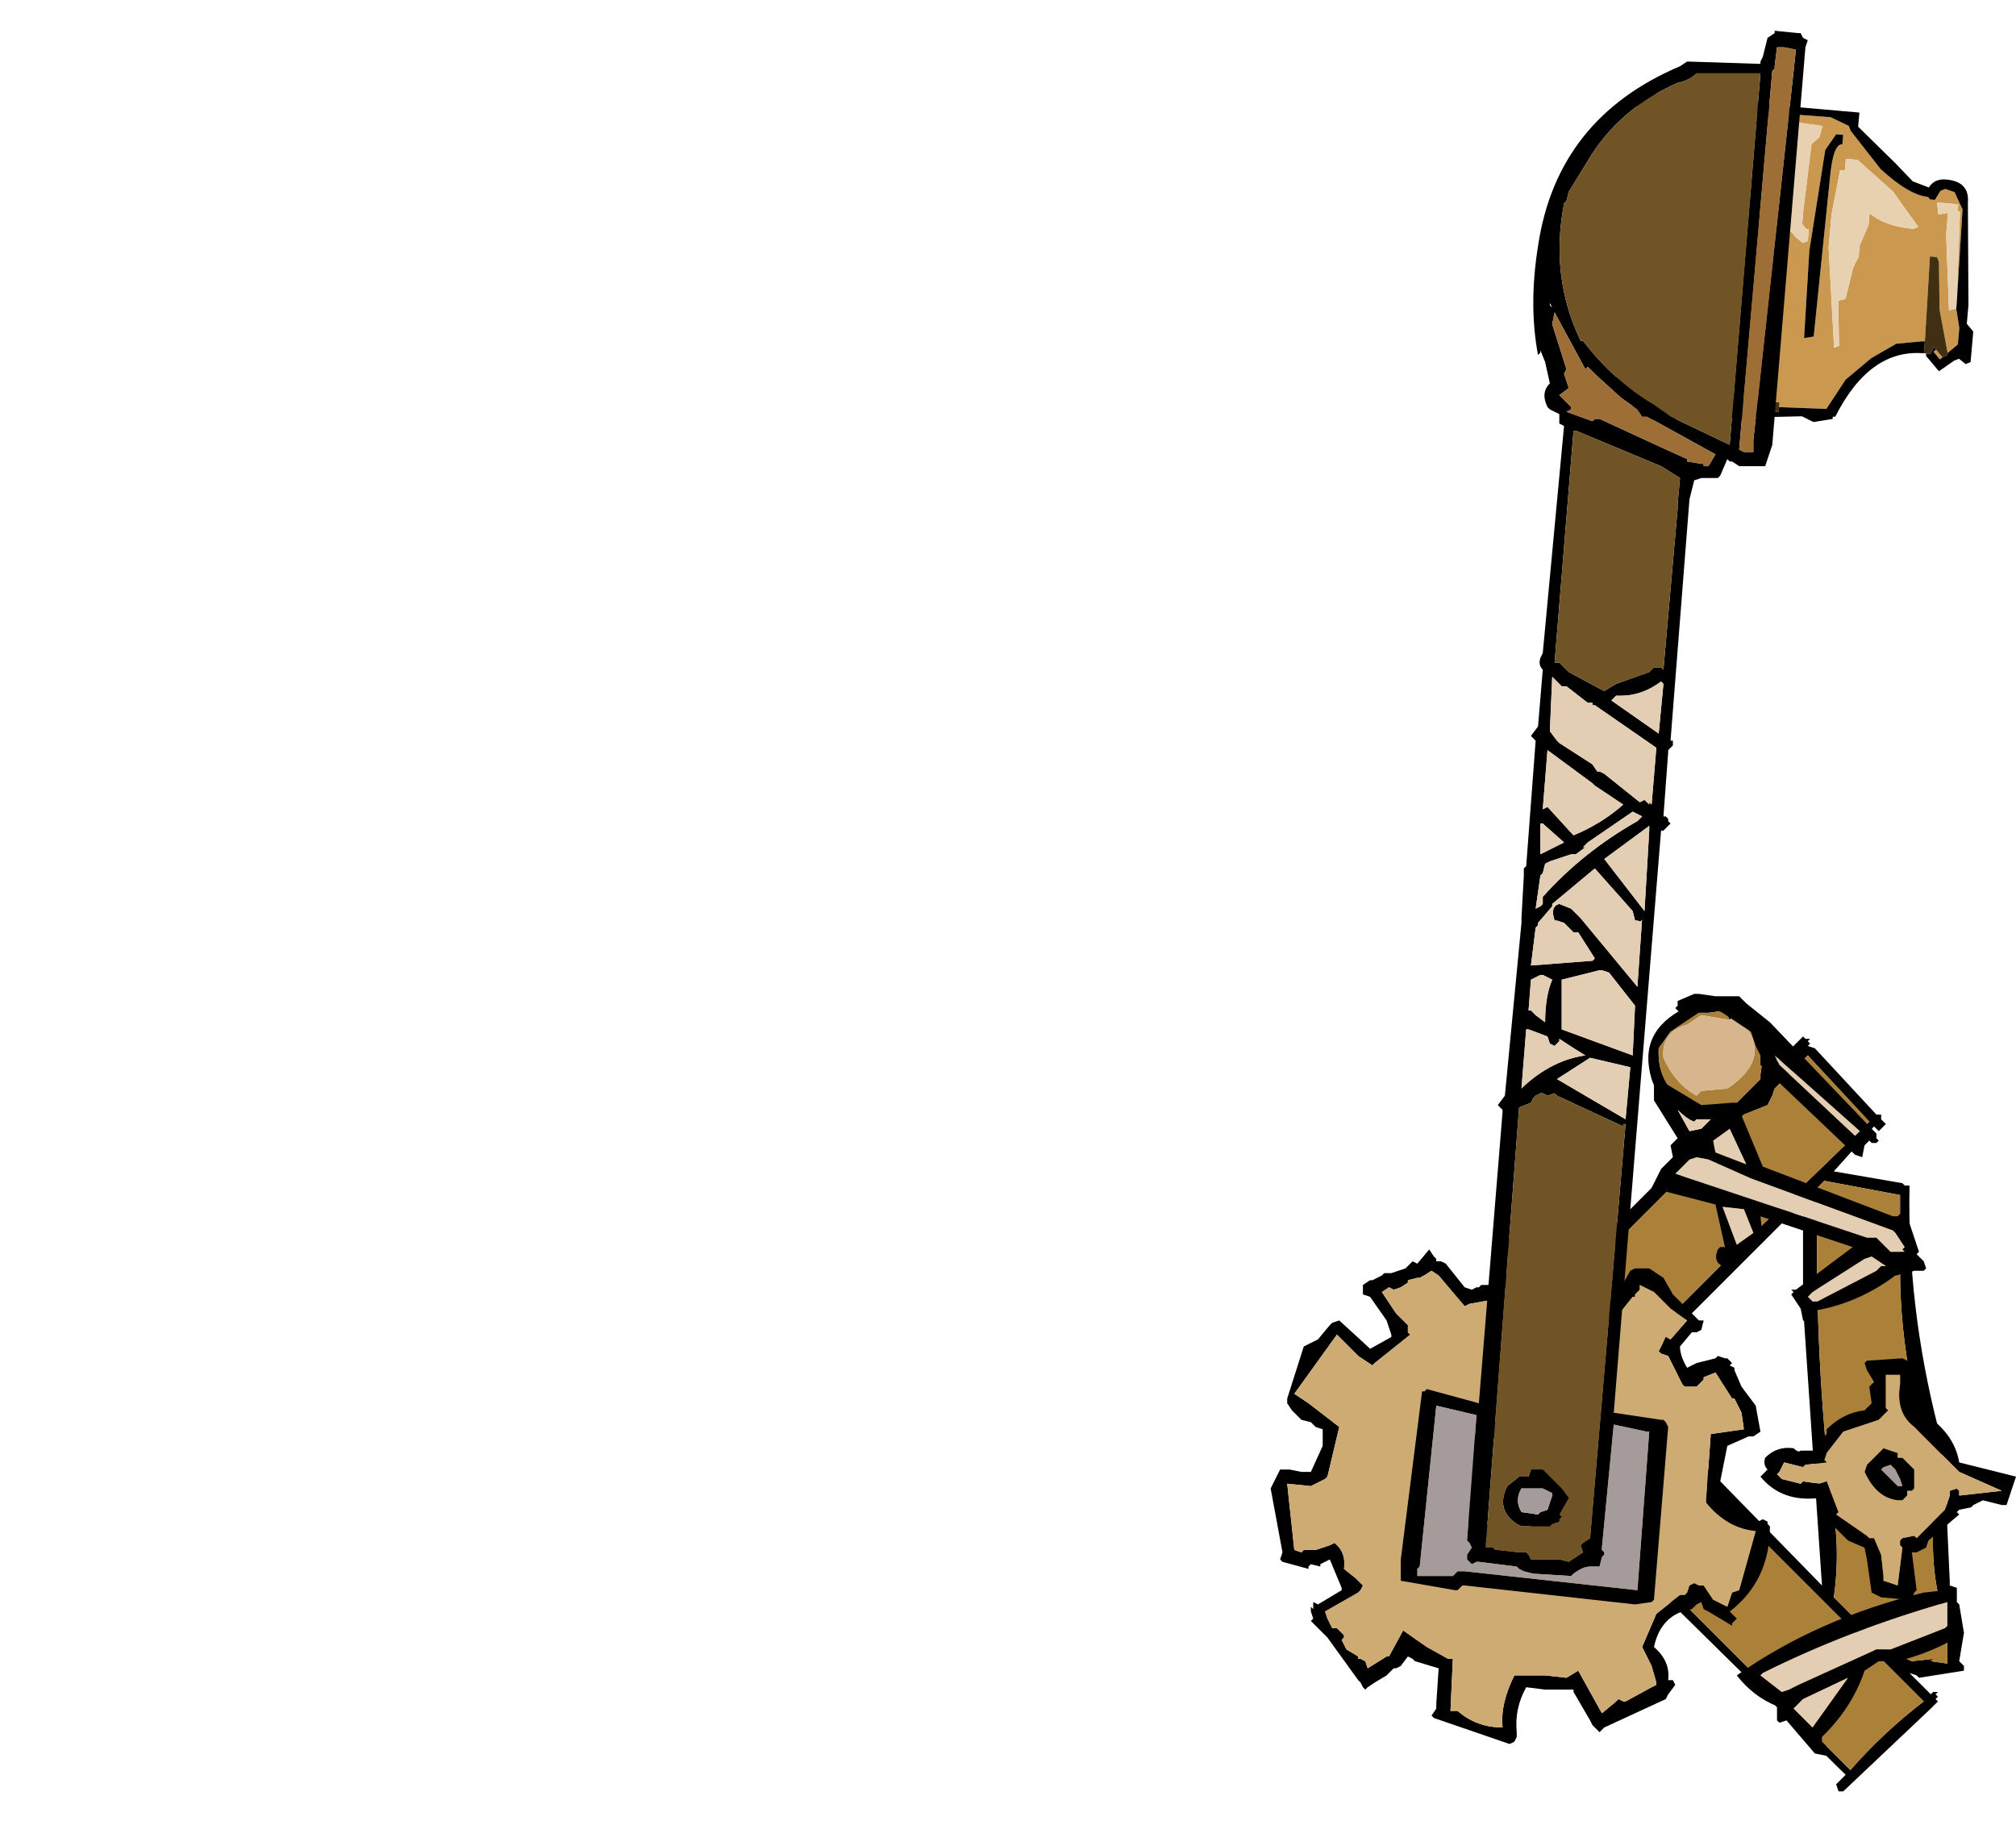 <?xml version="1.0" encoding="UTF-8" standalone="no"?>
<svg xmlns:xlink="http://www.w3.org/1999/xlink" height="234.0px" width="255.6px" xmlns="http://www.w3.org/2000/svg">
  <g transform="matrix(6.0, 0.0, 0.0, 6.0, 190.8, 187.5)">
    <use height="8.15" transform="matrix(-0.087, 0.996, -0.996, -0.087, 10.284, -28.678)" width="6.9" xlink:href="#sprite0"/>
    <use height="16.85" transform="matrix(1.0, 0.0, 0.0, 1.0, -1.1, -10.25)" width="10.8" xlink:href="#shape1"/>
    <use height="10.7" transform="matrix(1.0, 0.0, 0.0, 1.0, -4.95, -5.1)" width="10.55" xlink:href="#shape2"/>
    <use height="33.3" transform="matrix(1.0, 0.0, 0.0, 1.0, -2.2, -30.6)" width="8.6" xlink:href="#shape3"/>
    <use height="5.1" transform="matrix(1.0, 0.0, 0.0, 1.0, 5.4, -2.55)" width="5.4" xlink:href="#shape4"/>
  </g>
  <defs>
    <g id="sprite0" transform="matrix(1.0, 0.0, 0.0, 1.0, 3.45, 4.1)">
      <use height="8.15" transform="matrix(1.0, 0.0, 0.0, 1.0, -3.45, -4.1)" width="6.9" xlink:href="#shape0"/>
    </g>
    <g id="shape0" transform="matrix(1.0, 0.0, 0.0, 1.0, 3.45, 4.1)">
      <path d="M0.45 -3.7 L-1.5 -3.6 -1.5 -3.55 -1.65 -3.55 -1.65 -3.1 -1.4 -3.15 -1.45 -3.35 -1.25 -3.35 -1.0 -3.35 0.6 -3.55 0.55 -3.7 0.95 -3.8 1.3 -3.8 1.5 -3.6 0.6 -3.35 -0.4 -3.25 -0.5 -3.2 -0.5 -3.05 1.3 -3.1 1.3 -3.05 1.4 -2.5 1.75 -2.0 2.25 -1.5 2.9 -1.15 2.95 -0.15 2.85 -0.15 2.85 1.05 2.75 2.2 2.5 2.4 2.1 2.65 1.25 3.05 0.15 3.45 -1.1 3.7 -1.05 3.85 -2.0 3.65 -2.6 3.4 -3.05 3.1 -3.2 2.75 -3.25 -0.7 -3.1 -1.1 -3.0 -1.15 -2.25 -1.85 Q-1.75 -2.5 -1.75 -2.9 L-1.7 -2.95 -1.7 -3.05 -1.9 -3.15 -1.95 -3.25 -1.9 -3.45 -1.55 -3.65 0.45 -3.7 M-2.9 -1.0 L-2.9 -0.85 -2.55 -0.65 -0.4 -0.5 1.45 -0.55 1.4 -0.75 -1.95 -0.8 Q-2.7 -0.8 -2.7 -1.0 L-2.9 -1.0 M-2.4 -1.35 L-2.4 -1.1 -2.15 -1.1 -2.15 -1.0 -1.2 -0.9 -1.15 -0.9 -1.0 -0.9 -0.9 -0.9 -0.5 -0.9 1.6 -1.2 1.55 -1.3 0.6 -1.2 0.55 -1.35 -0.1 -1.45 -0.25 -1.5 -0.35 -1.55 -0.6 -1.55 -1.05 -1.7 -1.3 -1.7 Q-1.05 -2.05 -1.05 -2.65 L-1.1 -2.75 -1.8 -2.15 -2.4 -1.35 M-2.65 -0.35 L-2.8 -0.5 -3.05 -0.55 -3.1 0.45 -3.05 0.55 -3.05 3.0 -2.55 3.1 -2.4 3.2 -2.25 3.15 -2.25 3.05 -2.2 3.0 -1.8 1.7 Q-1.35 0.7 -0.9 0.5 L-0.9 0.45 -0.85 0.15 -0.75 -0.1 -0.65 -0.2 -0.55 -0.35 -0.6 -0.45 -0.8 -0.45 -0.85 -0.45 -0.85 -0.4 -0.95 -0.3 -1.25 -0.3 -2.65 -0.35 M1.6 -3.5 L1.65 -3.45 1.5 -3.3 1.45 -3.35 1.6 -3.5 M3.1 1.3 L3.2 1.75 3.1 1.65 3.1 1.3" fill="#ca984f" fill-rule="evenodd" stroke="none"/>
      <path d="M-1.05 3.85 L-1.1 3.7 0.15 3.45 1.25 3.05 2.1 2.65 2.5 2.4 2.75 2.2 2.85 1.05 2.85 -0.15 2.95 -0.15 3.05 -0.15 3.1 1.3 3.1 1.65 3.2 1.75 3.25 2.7 3.15 2.65 3.1 2.75 3.0 2.85 2.9 2.95 2.6 3.0 1.9 3.4 0.95 3.65 -0.3 3.85 -0.55 3.9 -1.05 3.9 -1.05 3.85 M1.3 -3.1 L-0.5 -3.05 -0.5 -3.2 -0.4 -3.25 0.6 -3.35 1.5 -3.6 1.55 -3.6 1.6 -3.5 1.45 -3.35 1.4 -3.3 1.55 -3.25 1.55 -3.15 1.55 -3.1 1.3 -3.1" fill="#412f14" fill-rule="evenodd" stroke="none"/>
      <path d="M0.55 -3.7 L0.6 -3.55 -1.0 -3.35 -1.25 -3.35 -1.45 -3.35 -1.4 -3.15 -1.65 -3.1 -1.65 -3.55 -1.5 -3.55 -1.5 -3.6 0.45 -3.7 0.55 -3.7 M-2.65 -0.35 L-1.25 -0.3 -0.95 -0.3 -0.85 -0.4 -0.85 -0.45 -0.8 -0.45 -0.6 -0.45 -0.55 -0.35 -0.65 -0.2 -0.75 -0.1 -0.85 0.15 -0.9 0.45 -0.9 0.5 Q-1.35 0.7 -1.8 1.7 L-2.2 3.0 -2.25 3.05 -2.25 3.15 -2.4 3.2 -2.55 3.1 -3.05 3.0 -3.05 0.55 -3.1 0.45 -3.05 -0.55 -2.8 -0.5 -2.65 -0.35 M-2.4 -1.35 L-1.8 -2.15 -1.1 -2.75 -1.05 -2.65 Q-1.05 -2.05 -1.3 -1.7 L-1.05 -1.7 -0.6 -1.55 -0.35 -1.55 -0.25 -1.5 -0.1 -1.45 0.55 -1.35 0.6 -1.2 1.55 -1.3 1.6 -1.2 -0.5 -0.9 -0.9 -0.9 -1.0 -0.9 -1.15 -0.9 -1.2 -0.9 -2.15 -1.0 -2.15 -1.1 -2.4 -1.1 -2.4 -1.35" fill="#e8d1b0" fill-rule="evenodd" stroke="none"/>
      <path d="M0.45 -3.7 L-1.55 -3.65 -1.9 -3.45 -1.95 -3.25 -1.9 -3.15 -1.7 -3.05 -1.7 -2.95 -1.75 -2.9 Q-1.75 -2.5 -2.25 -1.85 L-3.0 -1.15 -3.1 -1.1 -3.25 -0.7 -3.2 2.75 -3.05 3.1 -2.6 3.4 -2.0 3.65 -1.05 3.85 -1.05 3.9 -0.55 3.9 -0.3 3.85 0.95 3.65 1.9 3.4 2.6 3.0 2.9 2.95 3.0 2.85 3.1 2.75 3.15 2.65 3.25 2.7 3.2 1.75 3.1 1.3 3.05 -0.15 2.95 -0.15 2.9 -1.15 2.25 -1.5 1.75 -2.0 1.4 -2.5 1.3 -3.05 1.3 -3.1 1.55 -3.1 Q1.55 -1.95 3.05 -1.35 L3.05 -1.3 3.1 -1.3 3.2 -0.9 3.1 -0.65 3.45 2.5 3.4 3.05 3.25 3.05 3.25 2.9 2.8 3.2 2.45 3.45 1.9 3.6 1.4 3.8 0.55 3.9 -0.6 4.05 -1.8 3.95 Q-2.05 3.85 -2.9 3.5 -3.55 3.25 -3.4 2.75 L-3.4 -1.3 -3.1 -1.3 -2.4 -2.15 -2.05 -2.55 -1.95 -2.9 Q-2.15 -3.0 -2.15 -3.25 -2.15 -3.75 -1.7 -3.75 L0.45 -3.95 0.85 -3.95 1.0 -4.1 1.65 -4.1 1.7 -4.0 1.6 -3.85 1.65 -3.75 1.9 -3.45 1.6 -3.15 1.55 -3.15 1.55 -3.25 1.4 -3.3 1.45 -3.35 1.5 -3.3 1.65 -3.45 1.6 -3.5 1.55 -3.6 1.5 -3.6 1.3 -3.8 0.95 -3.8 0.55 -3.7 0.45 -3.7 M-2.9 -1.0 L-2.7 -1.0 Q-2.7 -0.8 -1.95 -0.8 L1.4 -0.75 1.45 -0.55 -0.4 -0.5 -2.55 -0.65 -2.9 -0.85 -2.9 -1.0" fill="#000000" fill-rule="evenodd" stroke="none"/>
    </g>
    <g id="shape1" transform="matrix(1.0, 0.0, 0.0, 1.0, 1.1, 10.25)">
      <path d="M9.3 -0.05 L9.4 2.15 9.4 2.45 9.7 3.25 9.6 3.85 9.65 3.9 9.7 3.95 9.7 4.05 8.75 4.2 8.7 4.15 8.55 4.1 9.0 4.55 9.05 4.5 9.15 4.5 9.1 4.55 9.15 4.6 9.1 4.65 9.15 4.7 9.1 4.75 9.0 4.85 7.15 6.6 7.05 6.6 7.0 6.45 7.2 6.25 0.8 -0.05 0.6 -0.05 0.6 -0.15 0.55 -0.2 0.45 -0.3 -0.9 -1.75 -1.0 -1.85 -1.1 -1.95 -1.05 -2.0 -0.95 -2.0 -0.85 -2.2 -0.75 -2.3 -0.55 -2.5 -0.65 -2.6 -0.65 -2.7 -0.6 -2.75 -0.45 -2.7 -0.4 -2.65 3.45 -6.5 4.5 -7.55 3.65 -7.8 Q3.25 -8.0 3.1 -8.45 2.8 -9.45 3.8 -9.95 L3.95 -10.1 4.5 -10.15 5.2 -9.95 5.8 -9.15 5.85 -9.1 5.8 -9.05 5.7 -8.75 6.3 -9.35 6.35 -9.3 6.45 -9.3 6.4 -9.25 6.45 -9.2 6.4 -9.15 6.55 -9.1 7.85 -7.7 7.95 -7.7 7.95 -7.6 8.05 -7.5 8.0 -7.45 7.9 -7.35 7.8 -7.45 6.95 -6.5 8.4 -6.25 8.45 -6.2 8.55 -6.2 Q8.5 -3.65 9.15 -1.1 L9.3 -0.05 M9.35 3.9 L9.35 3.3 9.4 3.25 Q9.0 2.25 9.05 1.1 L8.6 -1.95 Q8.35 -3.2 8.35 -4.4 L8.35 -5.4 8.35 -6.0 6.75 -6.3 6.5 -6.05 6.55 -6.1 6.6 -6.05 6.55 -5.7 6.6 -5.65 Q6.55 -2.6 6.9 0.45 7.1 1.45 6.95 2.5 L8.2 3.75 8.25 3.8 8.25 3.7 8.6 3.85 9.05 3.8 9.0 3.85 9.35 3.9 9.4 3.95 9.35 3.9 M6.3 -5.45 L6.35 -5.9 3.8 -3.35 2.5 -2.05 2.55 -2.0 6.7 2.25 6.3 -3.65 6.3 -5.45 M2.3 -1.85 L0.75 -0.4 0.85 -0.3 7.3 6.15 Q8.0 5.35 8.85 4.7 L2.35 -1.8 2.3 -1.85 M6.4 -8.95 L6.35 -8.9 6.3 -8.85 5.7 -8.25 5.65 -8.1 5.55 -7.9 5.05 -7.7 2.05 -4.7 -0.25 -2.5 1.1 -1.05 4.7 -4.65 7.7 -7.55 6.4 -8.95 M4.75 -9.7 L4.65 -9.9 4.3 -9.85 4.1 -9.85 3.5 -9.45 3.25 -9.1 Q3.2 -8.25 4.05 -7.8 L4.9 -7.95 5.4 -8.45 5.4 -8.55 5.45 -8.9 5.5 -9.15 5.1 -9.55 4.95 -9.7 4.8 -9.75 4.75 -9.7 M-0.4 -2.25 L-0.7 -1.85 0.6 -0.55 0.95 -0.9 -0.45 -2.3 -0.4 -2.25" fill="#000000" fill-rule="evenodd" stroke="none"/>
      <path d="M8.2 3.75 L6.95 2.5 Q7.1 1.45 6.9 0.45 6.55 -2.6 6.6 -5.65 L6.55 -5.7 6.6 -6.05 6.55 -6.1 6.5 -6.05 6.75 -6.3 8.35 -6.0 8.35 -5.4 8.35 -4.4 Q8.35 -3.2 8.6 -1.95 L9.05 1.1 Q9.0 2.25 9.4 3.25 L9.35 3.3 9.35 3.9 9.0 3.85 9.05 3.8 8.6 3.85 8.25 3.7 8.2 3.75 M2.3 -1.85 L2.35 -1.8 8.85 4.7 Q8.0 5.35 7.3 6.15 L0.85 -0.3 0.75 -0.4 2.3 -1.85 M6.35 -8.9 L6.4 -8.95 7.7 -7.55 4.7 -4.65 1.1 -1.05 -0.25 -2.5 2.05 -4.7 5.05 -7.7 5.55 -7.9 5.65 -8.1 5.7 -8.25 6.3 -8.85 6.35 -8.9 M4.75 -9.7 L4.15 -9.8 3.85 -9.6 Q3.3 -9.45 3.35 -8.9 3.6 -8.35 4.05 -8.1 L4.1 -8.15 4.15 -8.2 4.7 -8.25 Q5.6 -8.85 5.1 -9.55 L5.5 -9.15 5.45 -8.9 5.4 -8.55 5.4 -8.45 4.9 -7.95 4.05 -7.8 Q3.2 -8.25 3.25 -9.1 L3.5 -9.45 4.1 -9.85 4.3 -9.85 4.65 -9.9 4.75 -9.7" fill="#ab813a" fill-rule="evenodd" stroke="none"/>
      <path d="M6.35 -8.9 L6.4 -8.95 6.35 -8.9" fill="#715426" fill-rule="evenodd" stroke="none"/>
      <path d="M5.1 -9.55 Q5.6 -8.85 4.7 -8.25 L4.15 -8.2 4.1 -8.15 4.05 -8.1 Q3.6 -8.35 3.35 -8.9 3.3 -9.45 3.85 -9.6 L4.15 -9.8 4.75 -9.7 4.8 -9.75 4.95 -9.7 5.1 -9.55" fill="#d8b68d" fill-rule="evenodd" stroke="none"/>
      <path d="M7.85 -7.2 L7.9 -7.15 7.85 -7.1 7.75 -7.1 7.7 -7.15 7.6 -7.05 7.55 -6.8 7.4 -6.85 5.4 -8.75 5.4 -8.95 5.3 -9.15 5.2 -9.45 4.6 -9.85 4.4 -9.95 4.05 -10.0 4.0 -9.95 3.95 -9.9 3.7 -9.85 3.6 -9.95 3.65 -10.0 3.65 -10.1 4.0 -10.25 4.1 -10.25 4.45 -10.2 4.95 -10.2 5.05 -10.1 5.1 -10.05 5.6 -9.65 7.75 -7.4 7.8 -7.35 7.85 -7.3 7.85 -7.2 M8.5 -5.55 L8.75 -4.8 8.7 -4.75 8.8 -4.65 8.85 -4.6 8.9 -4.45 8.85 -4.4 8.75 -4.4 8.65 -4.4 8.5 -4.35 8.45 -4.4 Q8.35 -4.3 8.25 -4.3 7.45 -3.7 6.5 -3.55 L6.55 -3.3 6.45 -3.3 6.3 -3.35 6.25 -3.6 6.05 -3.9 6.1 -3.95 6.05 -4.0 6.15 -4.0 7.35 -4.9 5.4 -5.55 5.45 -5.1 5.5 -5.05 4.85 -4.5 4.8 -4.45 Q4.35 -4.5 4.5 -4.85 L4.55 -4.9 4.65 -4.9 4.45 -5.8 3.1 -6.15 3.3 -6.55 3.55 -6.8 3.5 -7.05 3.55 -7.1 3.65 -7.2 3.15 -8.0 3.15 -8.5 4.15 -7.9 4.8 -7.95 4.9 -7.95 4.95 -7.9 4.95 -7.8 5.45 -6.6 8.2 -5.55 8.3 -5.55 8.35 -5.6 8.45 -5.6 8.5 -5.55 M8.4 -4.85 L8.45 -4.9 8.25 -5.2 8.2 -5.25 5.2 -6.35 4.3 -6.75 4.05 -6.8 3.9 -6.75 3.75 -6.6 3.6 -6.45 7.65 -5.1 7.85 -5.1 8.0 -4.95 8.15 -4.8 8.45 -4.8 8.4 -4.85 M7.6 -4.65 L6.5 -3.95 6.45 -3.9 6.4 -3.85 6.5 -3.75 6.6 -3.75 7.85 -4.4 7.95 -4.5 8.05 -4.5 7.75 -4.7 7.6 -4.65 M9.35 3.1 L9.35 2.6 Q7.25 3.2 5.45 4.1 L5.4 4.15 5.85 4.5 6.0 4.45 6.2 4.35 7.85 3.6 8.15 3.6 9.3 3.15 9.35 3.1 M9.3 2.35 L9.4 2.25 9.55 2.3 9.55 2.6 9.6 2.65 9.7 3.25 Q9.1 3.65 8.3 3.85 L7.9 3.85 7.6 4.05 Q7.35 4.8 6.75 5.4 L6.7 5.45 6.7 5.55 6.8 5.65 6.85 5.8 6.8 5.85 6.55 5.8 5.95 5.1 5.8 5.15 5.75 5.1 5.75 4.8 Q5.25 4.6 4.9 4.15 6.6 2.95 8.85 2.4 L9.3 2.35 M6.1 4.85 L6.5 5.25 7.25 4.2 6.3 4.65 6.25 4.7 6.15 4.8 6.1 4.85 M7.4 -7.25 L7.5 -7.35 5.7 -8.95 5.8 -8.75 7.4 -7.25 M3.9 -7.35 L4.15 -7.4 4.35 -7.6 4.05 -7.6 4.0 -7.55 Q3.85 -7.6 3.65 -7.8 L3.9 -7.35 3.95 -7.3 3.9 -7.35 M4.75 -7.4 L4.4 -7.15 4.45 -6.9 5.1 -6.65 4.75 -7.4 M4.6 -5.75 L4.9 -4.95 5.25 -5.2 5.05 -5.7 4.6 -5.75" fill="#000000" fill-rule="evenodd" stroke="none"/>
      <path d="M9.35 3.1 L9.3 3.15 8.15 3.6 7.85 3.6 6.2 4.35 6.0 4.45 5.85 4.5 5.4 4.15 5.45 4.1 Q7.25 3.2 9.35 2.6 L9.35 3.1 M7.6 -4.65 L7.75 -4.7 8.05 -4.5 7.95 -4.5 7.85 -4.4 6.6 -3.75 6.5 -3.75 6.4 -3.85 6.45 -3.9 6.5 -3.95 7.6 -4.65 M8.4 -4.85 L8.45 -4.8 8.15 -4.8 8.0 -4.95 7.85 -5.1 7.65 -5.1 3.6 -6.45 3.75 -6.6 3.9 -6.75 4.05 -6.8 4.3 -6.75 5.2 -6.35 8.2 -5.25 8.25 -5.2 8.45 -4.9 8.4 -4.85 M3.9 -7.35 L3.65 -7.8 Q3.85 -7.6 4.0 -7.55 L4.05 -7.6 4.35 -7.6 4.15 -7.4 3.9 -7.35 M7.4 -7.25 L5.8 -8.75 5.7 -8.95 7.5 -7.35 7.4 -7.25 M6.1 4.85 L6.15 4.8 6.25 4.7 6.3 4.65 7.25 4.2 6.5 5.25 6.1 4.85 M4.6 -5.75 L5.05 -5.7 5.25 -5.2 4.9 -4.95 4.6 -5.75 M4.75 -7.4 L5.1 -6.65 4.45 -6.9 4.4 -7.15 4.75 -7.4" fill="#e3cdb3" fill-rule="evenodd" stroke="none"/>
    </g>
    <g id="shape2" transform="matrix(1.0, 0.0, 0.0, 1.0, 4.95, 5.1)">
      <path d="M3.45 4.55 L3.4 4.65 2.1 5.25 2.0 5.35 1.95 5.3 1.85 5.2 1.8 5.1 1.45 4.5 1.45 4.45 0.85 4.45 0.45 4.4 Q0.2 4.85 0.25 5.35 L0.25 5.45 0.2 5.55 0.1 5.6 -1.5 5.05 -1.55 5.0 -1.45 4.85 -1.45 4.75 -1.4 4.0 -1.9 3.85 -1.95 3.8 -2.05 3.75 -2.2 3.95 -2.3 4.0 -2.35 4.0 -2.5 4.15 -2.75 4.3 -2.9 4.4 -2.95 4.45 -3.0 4.4 -3.05 4.3 -3.1 4.25 -3.75 3.35 -4.1 3.0 -4.05 2.95 -4.1 2.8 -4.1 2.7 -4.05 2.75 -4.05 2.6 -3.95 2.65 -3.45 2.35 -3.45 2.3 -3.7 1.7 -3.9 1.8 -3.9 1.85 -4.1 1.8 -4.15 1.85 -4.15 1.9 -4.7 1.75 -4.75 1.7 -4.7 1.55 -4.95 0.2 -4.85 0.0 -4.75 -0.2 -4.55 -0.2 -4.3 -0.15 -4.1 -0.15 -3.85 -0.7 -3.85 -1.05 -4.0 -1.1 -4.1 -1.2 -4.3 -1.25 -4.35 -1.3 -4.5 -1.45 -4.6 -1.6 -4.6 -1.7 -4.25 -2.8 -4.15 -2.85 -3.95 -2.95 -3.7 -3.25 -3.65 -3.3 -3.5 -3.35 -2.9 -2.8 -2.85 -2.75 -2.4 -3.0 -2.4 -3.05 -2.45 -3.2 -2.5 -3.35 -2.85 -3.85 -3.0 -3.9 -3.0 -4.1 -2.85 -4.2 -2.8 -4.2 -2.6 -4.3 -2.55 -4.35 -2.4 -4.35 -2.1 -4.45 -2.05 -4.5 -1.95 -4.6 -1.85 -4.55 -1.6 -4.85 -1.5 -4.7 -1.45 -4.65 -1.45 -4.6 -1.35 -4.6 -1.25 -4.55 -0.85 -4.05 -0.7 -4.0 -0.6 -4.05 -0.55 -4.05 -0.5 -4.1 -0.45 -4.1 -0.35 -4.1 -0.15 -4.75 -0.2 -4.85 -0.25 -4.95 -0.05 -5.1 0.95 -5.05 1.1 -5.0 1.2 -4.95 1.2 -4.9 1.45 -4.8 1.6 -4.8 1.65 -4.7 1.65 -4.65 Q1.4 -4.4 1.55 -4.1 L2.0 -3.85 2.25 -3.7 2.65 -4.4 2.75 -4.45 2.85 -4.45 2.95 -4.45 3.05 -4.45 3.35 -4.25 3.55 -3.9 4.05 -3.4 4.1 -3.35 4.2 -3.35 4.15 -3.15 4.05 -3.1 3.95 -3.1 3.7 -2.8 Q3.7 -2.6 3.85 -2.35 L4.05 -2.45 4.45 -2.55 4.5 -2.6 4.65 -2.55 4.7 -2.55 4.8 -2.45 4.75 -2.4 4.85 -2.35 4.85 -2.3 5.0 -1.95 5.3 -1.55 5.4 -1.0 5.25 -0.9 5.2 -0.9 5.15 -0.9 4.7 -0.7 4.5 0.3 5.1 0.8 5.35 0.9 5.45 0.85 5.55 0.9 5.55 0.95 5.6 1.0 Q5.6 2.15 4.75 2.8 L4.85 2.9 4.9 2.95 4.8 3.05 4.8 3.1 4.3 2.8 4.2 2.75 4.15 2.6 4.05 2.65 3.95 2.75 Q3.3 2.85 3.15 3.55 3.5 3.85 3.45 4.25 L3.55 4.25 3.6 4.35 3.45 4.55 M4.25 0.45 L4.35 -0.95 5.05 -1.05 5.0 -1.4 4.9 -1.6 4.85 -1.7 4.8 -1.7 4.45 -2.25 4.2 -2.15 4.2 -2.1 4.05 -1.95 3.8 -1.95 3.75 -2.0 3.45 -2.6 3.3 -2.65 3.25 -2.7 3.4 -3.0 3.5 -2.95 3.85 -3.35 3.5 -3.6 3.4 -3.7 3.15 -3.95 2.85 -4.1 2.85 -4.0 2.8 -3.95 2.75 -3.9 2.75 -3.85 2.7 -3.85 2.3 -3.35 2.05 -3.5 1.9 -3.65 1.65 -3.75 1.4 -3.8 Q1.1 -4.3 1.3 -4.6 L1.15 -4.6 1.05 -4.6 0.95 -4.7 0.9 -4.75 0.3 -4.8 0.15 -4.85 -0.05 -4.75 0.0 -4.75 0.05 -4.1 -0.15 -3.8 -0.2 -3.8 -0.75 -3.7 -0.85 -3.65 -1.4 -4.3 -1.55 -4.4 Q-1.7 -4.3 -1.8 -4.25 L-1.85 -4.25 -2.05 -4.2 -2.05 -4.15 -2.2 -4.05 -2.35 -4.0 -2.45 -4.05 -2.6 -3.95 -2.3 -3.5 -2.05 -3.25 -2.05 -3.1 -2.0 -3.05 -2.75 -2.45 -2.8 -2.4 -3.1 -2.6 -3.15 -2.65 -3.55 -3.05 -4.45 -1.8 -4.15 -1.6 -3.5 -1.1 -3.75 -0.05 -3.8 0.0 -4.1 0.15 -4.6 0.1 -4.45 1.5 -4.3 1.55 -4.25 1.5 -4.1 1.5 -4.0 1.5 -3.7 1.4 -3.6 1.35 Q-3.35 1.55 -3.4 1.9 L-3.15 2.1 -3.1 2.15 -3.0 2.25 -3.05 2.35 -3.1 2.4 -3.8 2.8 -3.75 2.95 -3.65 3.15 -3.55 3.15 -3.5 3.2 -3.4 3.3 -3.4 3.35 -3.45 3.4 -3.35 3.6 -3.1 3.75 -3.1 3.8 -3.05 3.8 -2.95 3.85 -2.9 4.0 -2.5 3.75 -2.45 3.75 -2.15 3.2 -1.65 3.55 -1.2 3.8 -1.1 3.8 -1.15 4.9 -1.1 4.9 -1.0 4.9 Q-0.6 5.25 -0.05 5.25 -0.1 4.75 0.2 4.15 L0.85 4.15 1.3 4.2 1.55 4.05 2.05 4.95 2.35 4.7 2.4 4.65 2.5 4.7 2.55 4.7 3.1 4.4 3.2 4.35 3.2 4.3 3.1 3.95 2.9 3.55 3.2 2.85 3.7 2.45 3.8 2.45 3.85 2.4 3.9 2.25 4.0 2.2 4.1 2.25 4.2 2.25 4.4 2.55 4.7 2.7 4.8 2.4 4.95 2.35 5.3 1.1 Q4.7 1.05 4.25 0.5 L4.25 0.45 M1.0 0.7 L1.2 0.45 1.3 0.1 1.2 -0.45 1.15 -0.55 1.1 -0.65 1.0 -0.8 0.9 -0.95 0.65 -1.05 0.15 -1.15 -0.15 -0.9 -0.5 -0.7 -0.7 0.55 -0.3 1.05 0.1 1.2 0.65 0.95 1.0 0.7 M1.25 0.95 Q0.45 1.55 -0.3 1.3 L-0.7 1.0 Q-1.45 -0.25 -0.3 -1.2 L0.8 -1.35 1.15 -1.15 1.2 -1.1 1.25 -1.05 1.2 -1.0 1.2 -0.9 1.4 -0.7 1.7 -0.2 1.25 0.9 1.25 0.95" fill="#000000" fill-rule="evenodd" stroke="none"/>
      <path d="M4.25 0.45 L4.25 0.5 Q4.7 1.05 5.3 1.1 L4.95 2.35 4.8 2.4 4.7 2.7 4.4 2.55 4.2 2.25 4.1 2.25 4.0 2.2 3.9 2.25 3.85 2.4 3.8 2.45 3.7 2.45 3.2 2.85 2.9 3.55 3.1 3.95 3.2 4.3 3.2 4.35 3.1 4.4 2.55 4.7 2.5 4.7 2.4 4.65 2.35 4.7 2.05 4.95 1.55 4.05 1.3 4.2 0.85 4.15 0.2 4.15 Q-0.1 4.75 -0.05 5.25 -0.6 5.25 -1.0 4.9 L-1.1 4.9 -1.15 4.9 -1.1 3.8 -1.2 3.8 -1.65 3.55 -2.15 3.2 -2.45 3.75 -2.5 3.75 -2.9 4.0 -2.95 3.85 -3.05 3.8 -3.1 3.8 -3.1 3.75 -3.35 3.6 -3.45 3.4 -3.4 3.35 -3.4 3.3 -3.5 3.2 -3.55 3.15 -3.65 3.15 -3.75 2.95 -3.8 2.8 -3.1 2.4 -3.05 2.35 -3.0 2.25 -3.1 2.15 -3.15 2.1 -3.4 1.9 Q-3.35 1.55 -3.6 1.35 L-3.7 1.4 -4.0 1.5 -4.1 1.5 -4.25 1.5 -4.3 1.55 -4.45 1.5 -4.6 0.1 -4.1 0.15 -3.8 0.0 -3.75 -0.05 -3.5 -1.1 -4.15 -1.6 -4.45 -1.8 -3.55 -3.05 -3.15 -2.65 -3.1 -2.6 -2.8 -2.4 -2.75 -2.45 -2.0 -3.05 -2.05 -3.1 -2.05 -3.25 -2.3 -3.5 -2.6 -3.95 -2.45 -4.05 -2.35 -4.0 -2.2 -4.05 -2.05 -4.15 -2.05 -4.2 -1.85 -4.25 -1.8 -4.25 Q-1.7 -4.3 -1.55 -4.4 L-1.4 -4.3 -0.85 -3.65 -0.75 -3.7 -0.2 -3.8 -0.15 -3.8 0.05 -4.1 0.0 -4.75 -0.05 -4.75 0.15 -4.85 0.3 -4.8 0.9 -4.75 0.95 -4.7 1.05 -4.6 1.15 -4.6 1.3 -4.6 Q1.1 -4.3 1.4 -3.8 L1.65 -3.75 1.9 -3.65 2.05 -3.5 2.3 -3.35 2.7 -3.85 2.75 -3.85 2.75 -3.9 2.8 -3.95 2.85 -4.0 2.85 -4.1 3.15 -3.95 3.4 -3.7 3.5 -3.6 3.85 -3.35 3.5 -2.95 3.4 -3.0 3.25 -2.7 3.3 -2.65 3.45 -2.6 3.75 -2.0 3.8 -1.95 4.05 -1.95 4.2 -2.1 4.2 -2.15 4.45 -2.25 4.8 -1.7 4.85 -1.7 4.9 -1.6 5.0 -1.4 5.05 -1.05 4.35 -0.95 4.25 0.45 M1.25 0.95 L1.25 0.9 1.7 -0.2 1.4 -0.7 1.2 -0.9 1.2 -1.0 1.25 -1.05 1.2 -1.1 1.15 -1.15 0.8 -1.35 -0.3 -1.2 Q-1.45 -0.25 -0.7 1.0 L-0.3 1.3 Q0.45 1.55 1.25 0.95" fill="#ceab73" fill-rule="evenodd" stroke="none"/>
    </g>
    <g id="shape3" transform="matrix(1.0, 0.0, 0.0, 1.0, 2.2, 30.6)">
      <path d="M2.75 2.65 L-0.85 2.25 -0.9 2.25 -1.0 2.35 -1.05 2.35 -2.2 2.15 -2.2 1.7 -1.75 -1.85 -1.7 -1.85 -1.65 -1.9 -0.55 -1.6 -0.05 -7.75 -0.05 -7.8 -0.15 -7.9 0.0 -8.1 0.35 -11.75 0.35 -11.85 0.4 -12.75 0.4 -12.9 0.45 -12.95 0.65 -15.6 0.6 -15.65 0.55 -15.7 0.7 -15.9 0.8 -17.1 Q0.7 -17.2 0.75 -17.35 L0.8 -17.45 1.25 -22.25 1.15 -22.3 1.15 -22.5 0.95 -22.6 0.9 -22.65 Q0.75 -22.95 0.95 -23.15 L0.85 -23.6 0.75 -23.85 0.75 -23.8 0.7 -23.75 Q0.5 -24.8 0.7 -26.05 1.1 -28.75 3.7 -29.85 L3.85 -29.95 5.4 -29.9 5.4 -29.95 5.45 -30.05 5.55 -30.45 5.7 -30.55 5.7 -30.6 6.2 -30.55 6.25 -30.55 6.3 -30.45 6.4 -30.4 6.35 -30.25 5.65 -21.85 5.5 -21.4 5.45 -21.4 5.4 -21.4 5.35 -21.4 4.95 -21.4 4.8 -21.5 4.75 -21.5 4.7 -21.55 4.55 -21.2 4.5 -21.15 4.2 -21.15 4.15 -21.15 4.0 -21.1 3.9 -20.7 3.5 -15.6 3.55 -15.6 3.55 -15.55 3.55 -15.5 3.45 -15.4 3.45 -15.35 3.35 -14.0 3.4 -14.0 3.45 -13.95 3.45 -13.9 3.5 -13.85 3.4 -13.75 3.35 -13.7 3.3 -13.7 2.3 -1.4 3.3 -1.25 3.35 -1.25 3.4 -1.2 3.45 -1.1 3.15 2.55 3.1 2.6 2.75 2.65 M2.05 1.5 L2.1 1.55 2.1 1.6 2.05 1.65 2.0 1.85 1.95 1.85 1.85 1.85 1.8 1.85 Q1.65 1.85 1.45 2.0 L1.4 2.05 0.6 2.0 0.4 1.95 0.3 1.9 0.25 1.85 -0.55 1.75 -0.6 1.75 -0.7 1.8 -0.75 1.75 -0.8 1.7 -0.8 1.6 -0.7 1.45 -0.75 1.35 -0.8 1.3 -0.6 -1.35 -1.45 -1.55 -1.8 1.85 -1.85 1.9 -1.85 2.05 -1.15 2.05 -1.1 2.05 -1.0 1.95 -0.85 1.95 2.8 2.35 3.05 -1.0 3.0 -1.0 2.3 -1.15 2.05 1.45 2.05 1.5 M1.8 1.25 L2.55 -7.5 2.5 -7.5 2.5 -7.45 1.1 -8.1 1.05 -8.15 0.9 -8.1 0.8 -8.15 0.75 -8.15 0.65 -8.1 0.6 -8.05 0.55 -7.95 0.3 -7.85 -0.4 1.35 -0.4 1.45 -0.35 1.45 -0.25 1.45 -0.2 1.5 -0.15 1.5 0.3 1.55 0.45 1.55 0.5 1.6 0.55 1.7 1.15 1.7 1.35 1.75 1.65 1.55 1.6 1.4 1.65 1.35 1.8 1.25 M1.0 0.95 L0.95 1.0 0.35 1.0 0.25 0.95 Q-0.2 0.65 0.05 0.15 L0.3 -0.05 0.5 -0.05 0.55 -0.2 0.6 -0.2 0.7 -0.2 0.8 -0.2 1.2 0.2 1.35 0.4 1.15 0.75 1.2 0.8 1.15 0.85 1.15 0.9 1.0 0.95 M1.0 0.3 L0.8 0.2 0.45 0.2 0.35 0.2 Q0.2 0.45 0.35 0.7 L0.7 0.75 0.75 0.7 0.9 0.65 1.0 0.35 1.0 0.3 M5.9 -30.25 L5.8 -30.25 5.75 -30.25 5.7 -29.85 5.7 -29.8 5.65 -29.75 4.95 -21.75 5.05 -21.7 5.25 -21.7 5.25 -21.95 6.15 -30.2 5.9 -30.25 M4.05 -29.7 Q3.9 -29.55 3.65 -29.5 2.4 -28.95 1.75 -27.85 L1.35 -27.2 1.3 -27.0 1.25 -26.95 Q0.95 -25.4 1.6 -24.05 L1.65 -24.05 Q2.3 -23.2 3.15 -22.7 L3.5 -22.45 3.6 -22.4 4.75 -21.85 5.4 -29.7 4.1 -29.7 4.05 -29.7 M2.9 -22.45 L2.8 -22.6 2.45 -22.85 1.9 -23.35 1.75 -23.5 1.7 -23.45 1.05 -24.65 1.0 -24.4 1.3 -23.45 1.25 -23.35 1.35 -23.05 1.15 -22.9 1.25 -22.8 1.4 -22.65 1.4 -22.6 1.3 -22.55 1.85 -22.35 1.9 -22.4 2.0 -22.4 3.3 -21.8 3.85 -21.55 3.85 -21.5 4.15 -21.45 4.2 -21.45 4.2 -21.4 4.3 -21.4 4.45 -21.65 3.0 -22.45 2.95 -22.45 2.9 -22.45 M3.3 -21.4 L1.5 -22.15 1.45 -22.15 1.05 -17.25 1.15 -17.25 1.35 -17.05 2.0 -16.7 2.1 -16.65 2.35 -16.8 3.05 -17.05 3.15 -17.15 3.3 -17.15 3.35 -17.1 3.65 -20.5 3.65 -20.6 3.7 -21.15 3.3 -21.4 M2.45 -16.55 L2.35 -16.55 2.25 -16.45 3.25 -15.75 3.35 -16.8 3.3 -16.85 Q2.9 -16.55 2.45 -16.55 M2.95 -12.0 L3.05 -13.7 3.05 -13.8 2.1 -13.1 2.95 -12.0 2.95 -11.95 2.95 -12.0 M3.1 -14.25 L3.1 -14.2 3.1 -14.25 3.2 -15.45 1.9 -16.35 1.85 -16.35 1.85 -16.4 1.75 -16.4 1.3 -16.75 1.2 -16.75 1.0 -16.95 0.95 -15.8 1.1 -15.6 1.15 -15.55 1.85 -15.1 1.95 -14.95 2.0 -14.95 2.1 -14.9 2.85 -14.3 2.95 -14.35 3.05 -14.25 3.05 -14.3 3.1 -14.25 M2.7 -14.1 L1.75 -13.45 1.7 -13.4 1.65 -13.35 1.7 -13.35 1.5 -13.2 1.45 -13.2 1.4 -13.2 0.95 -13.05 0.85 -13.0 0.8 -12.8 0.75 -12.75 0.65 -12.05 0.75 -12.1 0.8 -12.15 0.8 -12.3 Q1.65 -13.25 2.8 -13.9 L2.9 -14.0 2.7 -14.1 M2.7 -12.0 L1.9 -12.9 1.0 -12.15 1.0 -12.1 0.7 -11.75 0.7 -11.7 0.65 -11.65 0.55 -10.85 1.85 -10.95 1.9 -11.0 1.55 -11.55 1.45 -11.55 1.25 -11.75 1.1 -11.8 1.05 -11.8 Q0.95 -12.1 1.15 -12.15 L1.4 -12.05 1.6 -11.85 2.8 -10.4 2.9 -11.85 Q2.9 -11.75 2.8 -11.8 L2.75 -11.8 2.7 -12.0 M2.05 -10.75 L2.0 -10.75 1.2 -10.55 1.2 -9.55 1.2 -9.5 2.7 -8.95 2.75 -10.0 2.2 -10.7 2.05 -10.75 M2.65 -8.7 L1.8 -8.9 1.1 -8.45 2.55 -7.6 2.65 -8.7 M0.4 -8.3 Q1.0 -8.85 1.7 -8.95 1.45 -9.1 1.15 -9.3 L1.15 -9.25 1.1 -9.2 1.05 -9.15 0.95 -9.2 0.9 -9.35 0.5 -9.5 0.45 -9.5 0.35 -8.25 0.4 -8.3 M0.85 -9.65 Q0.85 -10.2 1.0 -10.55 L0.8 -10.65 0.75 -10.65 0.55 -10.55 0.5 -9.9 0.55 -9.9 0.65 -9.8 0.85 -9.65 M1.25 -13.45 L0.8 -13.85 0.75 -13.85 0.75 -13.2 1.25 -13.45 M0.9 -14.2 L1.45 -13.6 Q2.05 -13.85 2.5 -14.25 L1.9 -14.65 1.85 -14.7 0.9 -15.4 0.8 -14.15 0.9 -14.2 M0.95 -24.8 L1.0 -24.75 0.95 -24.85 0.95 -24.8" fill="#000000" fill-rule="evenodd" stroke="none"/>
      <path d="M2.05 1.5 L2.05 1.45 2.3 -1.15 3.0 -1.0 3.05 -1.0 2.8 2.35 -0.85 1.95 -1.0 1.95 -1.1 2.05 -1.15 2.05 -1.85 2.05 -1.85 1.9 -1.8 1.85 -1.45 -1.55 -0.6 -1.35 -0.8 1.3 -0.75 1.35 -0.7 1.45 -0.8 1.6 -0.8 1.7 -0.75 1.75 -0.7 1.8 -0.6 1.75 -0.55 1.75 0.25 1.85 0.3 1.9 0.4 1.95 0.6 2.0 1.4 2.05 1.45 2.0 Q1.65 1.85 1.8 1.85 L1.85 1.85 1.95 1.85 2.0 1.85 2.05 1.65 2.1 1.6 2.1 1.55 2.05 1.5 M1.0 0.3 L1.0 0.35 0.9 0.65 0.75 0.7 0.7 0.75 0.35 0.7 Q0.2 0.45 0.35 0.2 L0.45 0.2 0.8 0.2 1.0 0.3" fill="#a69b9b" fill-rule="evenodd" stroke="none"/>
      <path d="M1.0 0.95 L1.15 0.9 1.15 0.85 1.2 0.8 1.15 0.75 1.35 0.4 1.2 0.2 0.8 -0.2 0.7 -0.2 0.6 -0.2 0.55 -0.2 0.5 -0.05 0.3 -0.05 0.05 0.15 Q-0.2 0.65 0.25 0.95 L0.35 1.0 0.95 1.0 1.0 0.95 M1.8 1.25 L1.65 1.35 1.6 1.4 1.65 1.55 1.35 1.75 1.15 1.7 0.55 1.7 0.5 1.6 0.45 1.55 0.3 1.55 -0.15 1.5 -0.2 1.5 -0.25 1.45 -0.35 1.45 -0.4 1.45 -0.4 1.35 0.3 -7.85 0.55 -7.95 0.6 -8.05 0.65 -8.1 0.75 -8.15 0.8 -8.15 0.9 -8.1 1.05 -8.15 1.1 -8.1 2.5 -7.45 2.5 -7.5 2.55 -7.5 1.8 1.25 M4.05 -29.7 L4.1 -29.7 5.4 -29.7 4.75 -21.85 3.6 -22.4 3.5 -22.45 3.15 -22.7 Q2.3 -23.2 1.65 -24.05 L1.6 -24.05 Q0.95 -25.4 1.25 -26.95 L1.3 -27.0 1.35 -27.2 1.75 -27.85 Q2.4 -28.95 3.65 -29.5 3.9 -29.55 4.05 -29.7 M3.3 -21.4 L3.7 -21.15 3.65 -20.6 3.65 -20.5 3.35 -17.1 3.3 -17.15 3.15 -17.15 3.05 -17.05 2.35 -16.8 2.1 -16.65 2.0 -16.7 1.35 -17.05 1.15 -17.25 1.05 -17.25 1.45 -22.15 1.5 -22.15 3.3 -21.4" fill="#715426" fill-rule="evenodd" stroke="none"/>
      <path d="M5.9 -30.25 L6.15 -30.2 5.25 -21.95 5.25 -21.7 5.05 -21.7 4.95 -21.75 5.65 -29.75 5.7 -29.8 5.7 -29.85 5.75 -30.25 5.8 -30.25 5.9 -30.25 M2.9 -22.45 L2.95 -22.45 3.0 -22.45 4.45 -21.65 4.3 -21.4 4.2 -21.4 4.2 -21.45 4.15 -21.45 3.85 -21.5 3.85 -21.55 3.3 -21.8 2.0 -22.4 1.9 -22.4 1.85 -22.35 1.3 -22.55 1.4 -22.6 1.4 -22.65 1.25 -22.8 1.15 -22.9 1.35 -23.05 1.25 -23.35 1.3 -23.45 1.0 -24.4 1.05 -24.65 1.7 -23.45 1.75 -23.5 1.9 -23.35 2.45 -22.85 2.8 -22.6 2.9 -22.45" fill="#9d6f37" fill-rule="evenodd" stroke="none"/>
      <path d="M2.95 -12.0 L2.1 -13.1 3.05 -13.8 3.05 -13.7 2.95 -12.0 M2.45 -16.55 Q2.9 -16.55 3.3 -16.85 L3.35 -16.8 3.25 -15.75 2.25 -16.45 2.35 -16.55 2.45 -16.55 M3.1 -14.25 L3.05 -14.3 3.05 -14.25 2.95 -14.35 2.85 -14.3 2.1 -14.9 2.0 -14.95 1.95 -14.95 1.85 -15.1 1.15 -15.55 1.1 -15.6 0.95 -15.8 1.0 -16.95 1.2 -16.75 1.3 -16.75 1.75 -16.4 1.85 -16.4 1.85 -16.35 1.9 -16.35 3.2 -15.45 3.1 -14.25 M0.9 -14.2 L0.8 -14.15 0.9 -15.4 1.85 -14.7 1.9 -14.65 2.5 -14.25 Q2.05 -13.85 1.45 -13.6 L0.9 -14.2 M1.25 -13.45 L0.75 -13.2 0.75 -13.85 0.8 -13.85 1.25 -13.45 M0.85 -9.65 L0.65 -9.8 0.55 -9.9 0.5 -9.9 0.55 -10.55 0.75 -10.65 0.8 -10.65 1.0 -10.55 Q0.85 -10.2 0.85 -9.65 M0.4 -8.3 L0.35 -8.25 0.45 -9.5 0.5 -9.5 0.9 -9.35 0.95 -9.2 1.05 -9.15 1.1 -9.2 1.15 -9.25 1.15 -9.3 Q1.45 -9.1 1.7 -8.95 1.0 -8.85 0.4 -8.3 M2.65 -8.7 L2.55 -7.6 1.1 -8.45 1.8 -8.9 2.65 -8.7 M2.05 -10.75 L2.2 -10.7 2.75 -10.0 2.7 -8.95 1.2 -9.5 1.2 -9.55 1.2 -10.55 2.0 -10.75 2.05 -10.75 M2.7 -12.0 L2.75 -11.8 2.8 -11.8 Q2.9 -11.75 2.9 -11.85 L2.8 -10.4 1.6 -11.85 1.4 -12.05 1.15 -12.15 Q0.95 -12.1 1.05 -11.8 L1.1 -11.8 1.25 -11.75 1.45 -11.55 1.55 -11.55 1.9 -11.0 1.85 -10.95 0.55 -10.85 0.65 -11.65 0.7 -11.7 0.7 -11.75 1.0 -12.1 1.0 -12.15 1.9 -12.9 2.7 -12.0 M2.7 -14.1 L2.9 -14.0 2.8 -13.9 Q1.65 -13.25 0.8 -12.3 L0.8 -12.15 0.75 -12.1 0.65 -12.05 0.75 -12.75 0.8 -12.8 0.85 -13.0 0.95 -13.05 1.4 -13.2 1.45 -13.2 1.5 -13.2 1.7 -13.35 1.65 -13.35 1.7 -13.4 1.75 -13.45 2.7 -14.1" fill="#e3cdb3" fill-rule="evenodd" stroke="none"/>
    </g>
    <g id="shape4" transform="matrix(1.0, 0.0, 0.0, 1.0, -5.4, 2.55)">
      <path d="M9.6 -0.15 L8.65 -1.1 Q8.25 -1.4 8.35 -2.0 L8.35 -2.2 8.15 -2.2 8.05 -2.2 8.05 -1.7 8.05 -1.6 8.05 -1.5 8.1 -1.45 7.9 -1.25 7.15 -1.0 6.8 -0.55 6.75 -0.4 6.8 -0.35 6.35 -0.3 6.3 -0.25 5.9 -0.35 5.8 -0.15 5.75 -0.1 5.85 0.0 6.25 0.1 6.3 0.05 6.65 0.1 6.8 0.05 7.05 0.7 7.0 0.75 7.65 1.2 7.7 1.25 7.8 1.25 7.95 1.6 8.0 2.05 8.0 2.15 8.3 2.25 8.4 1.45 8.35 1.4 8.35 1.3 8.4 1.25 8.65 1.2 8.7 1.25 9.2 0.75 9.3 0.65 9.4 0.35 9.4 0.25 9.55 0.2 9.6 0.25 9.6 0.35 10.5 0.25 9.6 -0.15 M10.1 0.45 L9.9 0.55 9.85 0.6 9.6 0.65 9.55 0.7 9.6 0.75 8.95 1.3 8.9 1.45 8.7 1.55 8.6 1.55 8.7 2.35 8.65 2.4 8.6 2.55 8.5 2.55 7.95 2.5 7.75 2.4 7.65 1.7 7.6 1.45 7.25 1.3 6.75 0.8 6.65 0.4 Q5.85 0.5 5.4 -0.05 L5.5 -0.15 5.55 -0.2 Q5.45 -0.3 5.5 -0.45 5.75 -0.7 6.1 -0.65 6.2 -0.55 6.25 -0.6 L6.55 -0.6 6.55 -0.7 6.8 -0.95 6.8 -1.05 Q7.15 -1.4 7.6 -1.45 L7.65 -1.5 7.75 -1.6 7.7 -1.95 7.8 -2.05 7.65 -2.3 7.6 -2.45 7.65 -2.5 8.4 -2.55 8.6 -2.45 8.7 -1.35 8.75 -1.4 8.9 -1.35 Q9.5 -0.95 9.6 -0.35 L10.8 -0.05 10.6 0.55 10.5 0.55 10.1 0.45 M8.0 -0.65 L8.3 -0.55 8.3 -0.45 8.4 -0.45 8.45 -0.4 8.6 -0.25 8.65 -0.2 8.65 0.0 8.65 0.2 8.6 0.25 8.5 0.25 8.5 0.35 8.4 0.45 8.3 0.45 Q7.85 0.4 7.6 -0.15 L7.65 -0.3 7.8 -0.45 7.85 -0.5 7.95 -0.6 8.0 -0.65 M8.4 0.15 L8.35 0.0 8.25 -0.2 8.15 -0.3 8.0 -0.25 7.95 -0.2 8.0 -0.15 8.3 0.15 8.4 0.15" fill="#000000" fill-rule="evenodd" stroke="none"/>
      <path d="M9.6 -0.15 L10.5 0.25 9.6 0.35 9.6 0.25 9.55 0.2 9.4 0.25 9.4 0.35 9.3 0.65 9.2 0.75 8.7 1.25 8.65 1.2 8.4 1.25 8.35 1.3 8.35 1.4 8.4 1.45 8.3 2.25 8.0 2.15 8.0 2.05 7.95 1.6 7.8 1.25 7.7 1.25 7.65 1.2 7.0 0.75 7.05 0.7 6.8 0.05 6.65 0.1 6.3 0.05 6.25 0.1 5.85 0.0 5.75 -0.1 5.8 -0.15 5.9 -0.35 6.3 -0.25 6.35 -0.3 6.8 -0.35 6.75 -0.4 6.8 -0.55 7.15 -1.0 7.9 -1.25 8.1 -1.45 8.05 -1.5 8.05 -1.6 8.05 -1.7 8.05 -2.2 8.15 -2.2 8.35 -2.2 8.35 -2.0 Q8.25 -1.4 8.65 -1.1 L9.6 -0.15 M8.0 -0.65 L7.95 -0.6 7.85 -0.5 7.8 -0.45 7.65 -0.3 7.6 -0.15 Q7.85 0.4 8.3 0.45 L8.4 0.45 8.5 0.35 8.5 0.25 8.6 0.25 8.65 0.2 8.65 0.0 8.65 -0.2 8.6 -0.25 8.45 -0.4 8.4 -0.45 8.3 -0.45 8.3 -0.55 8.0 -0.65" fill="#ceab73" fill-rule="evenodd" stroke="none"/>
      <path d="M8.4 0.15 L8.3 0.15 8.0 -0.15 7.95 -0.2 8.0 -0.25 8.15 -0.3 8.25 -0.2 8.35 0.0 8.4 0.15" fill="#a69b9b" fill-rule="evenodd" stroke="none"/>
    </g>
  </defs>
</svg>
